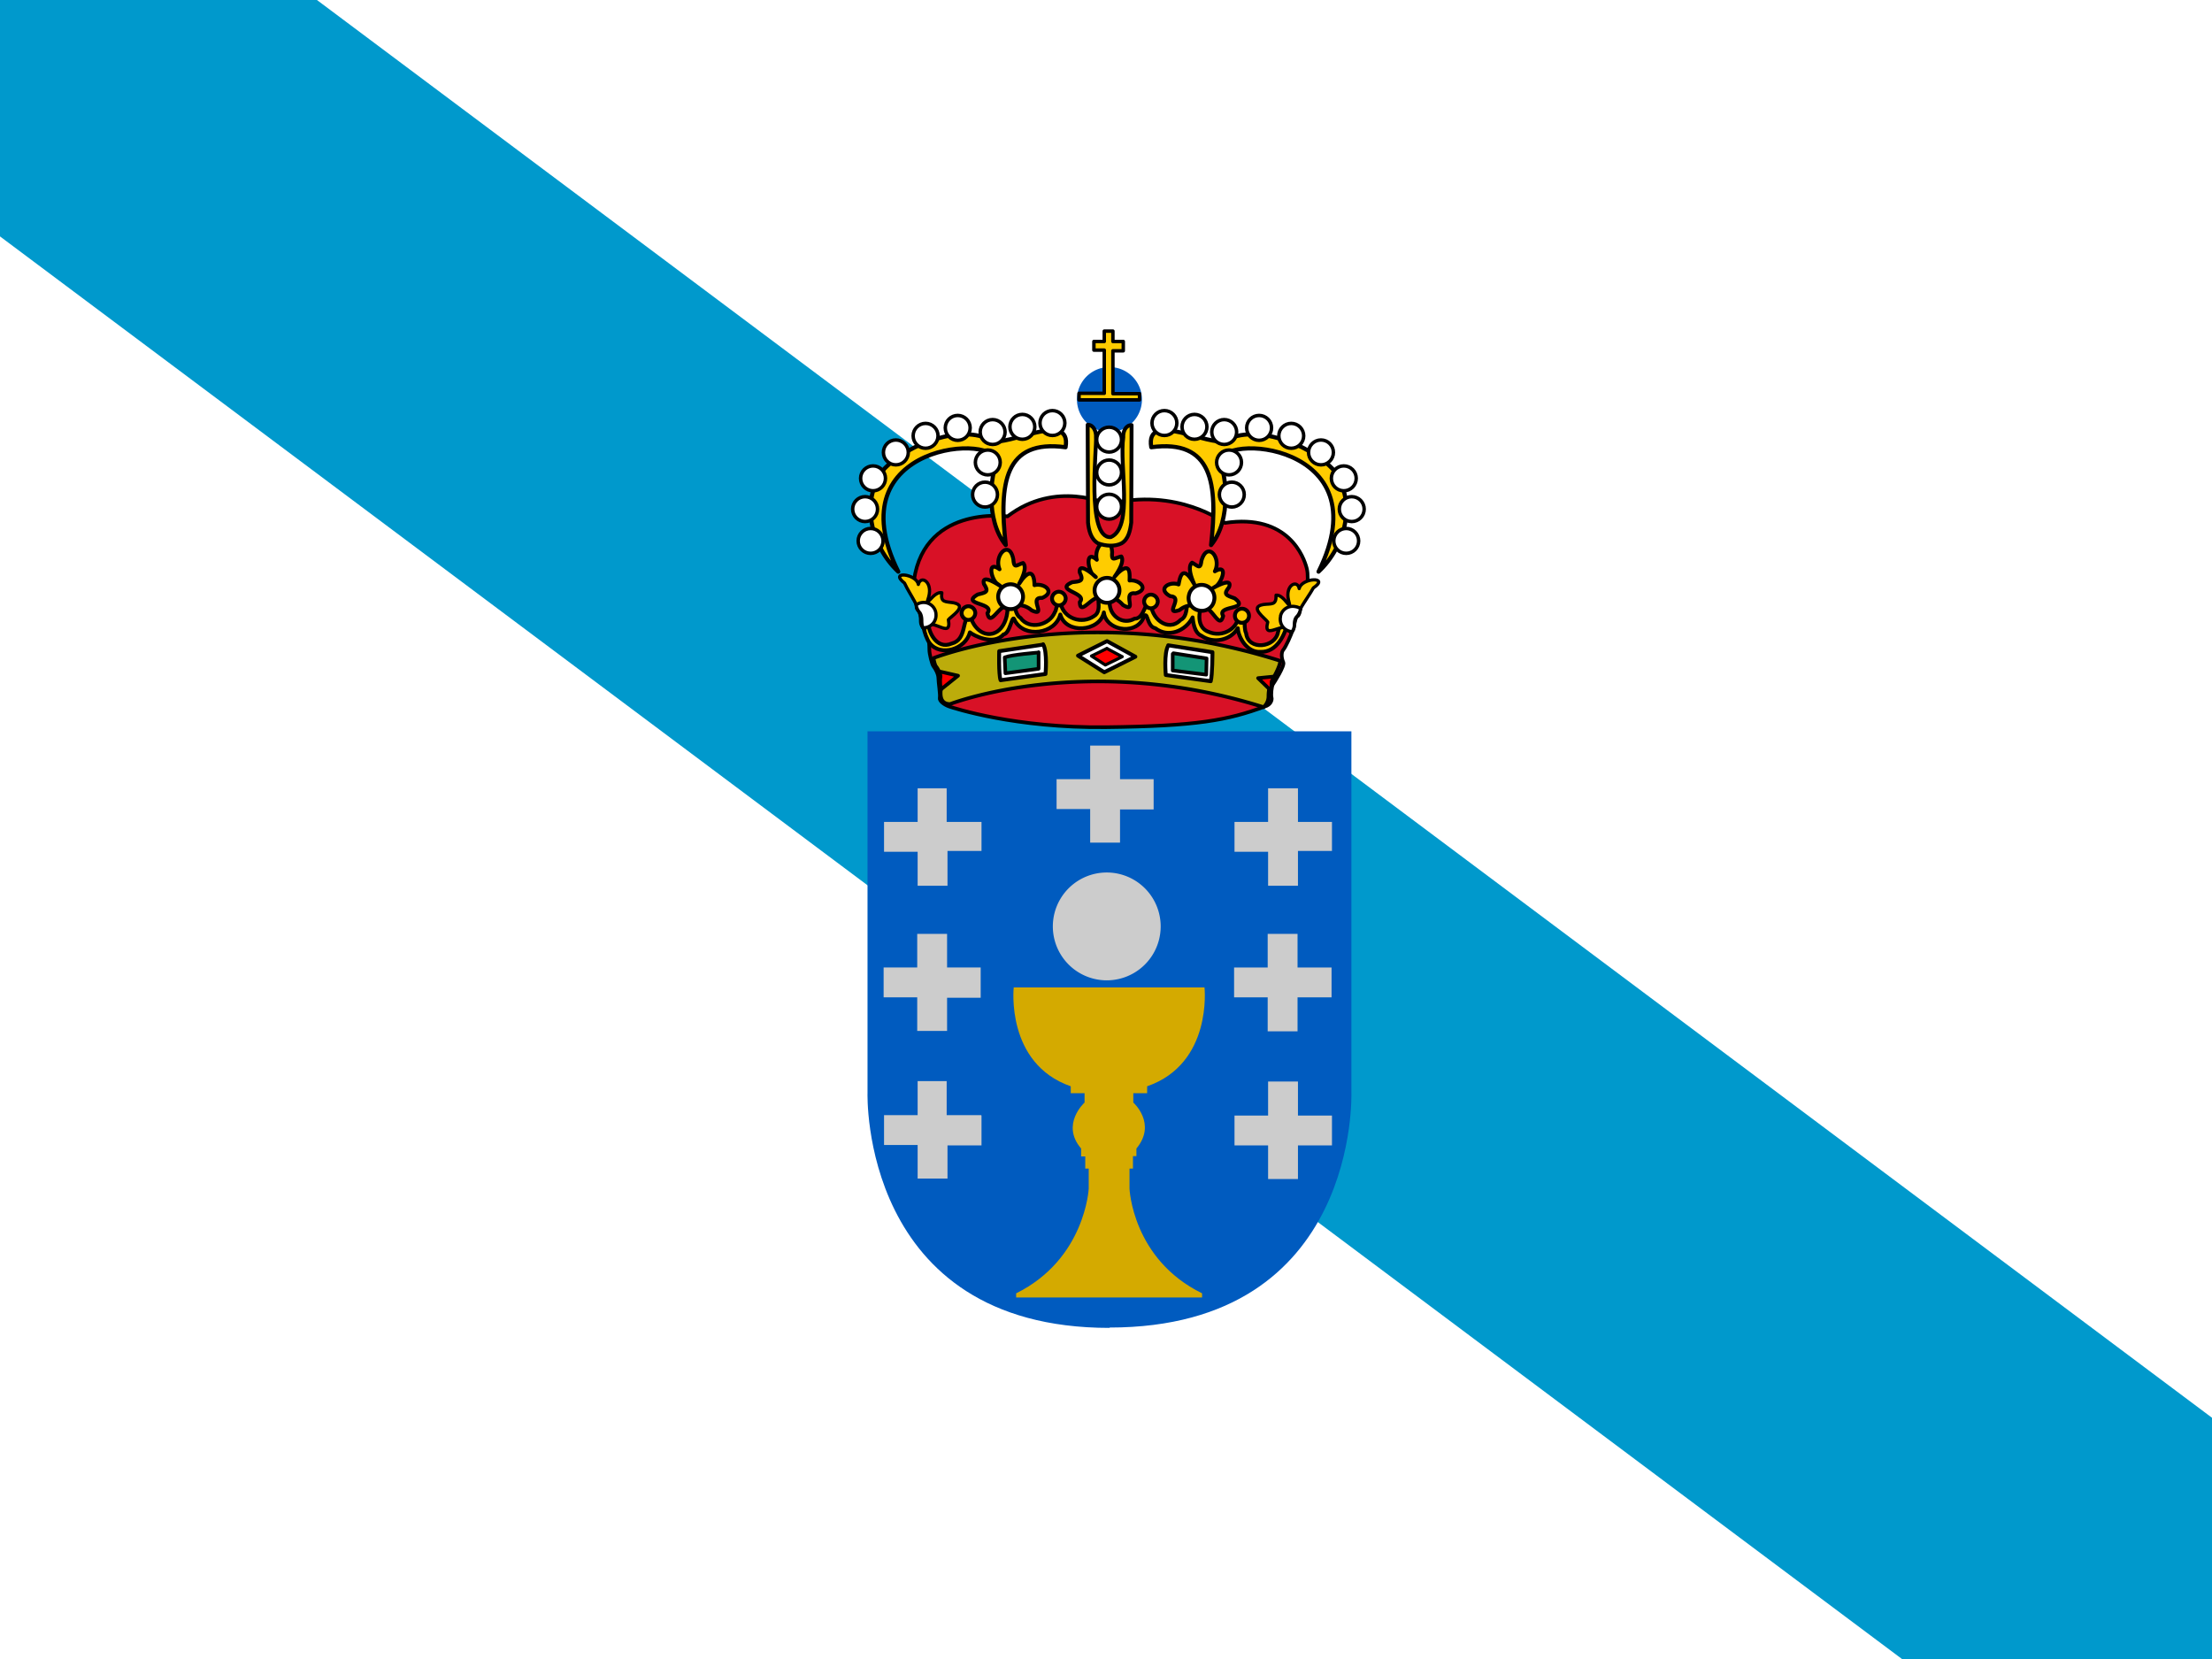 <svg xmlns="http://www.w3.org/2000/svg" viewBox="0 0 640 480"><style>.J{stroke-linejoin:round}.K{fill:#fff}.L{fill:#fc0}.M{stroke-linecap:round}.N{stroke:#000}.O{stroke-width:1.122}.P{stroke-width:1.047}.Q{stroke-width:.933}.R{fill-opacity:.941}</style><path fill-rule="evenodd" d="M0 0h640v480H0z" class="K"/><path fill="#09c" d="M640 410.2 91.7 0H0v68.4L550.3 480H640v-69.8"/><defs><path id="A" d="M311 173.7h-8.2v-8.1h-7.2v8.1h-8.1v7.2h8.1v8.1h7.2v-8h8.1v-7.3"/><path id="B" d="M266.2 135.3a1.7 1.7 0 0 0 1.7-1.7 1.7 1.7 0 0 0-1.7-1.6 1.7 1.7 0 0 0-1.6 1.6 1.7 1.7 0 0 0 1.6 1.7"/></defs><path fill="#005bbf" d="M321 384.2c-72.2 0-70-68-70-68V211.6h140V316s2.5 68.1-70 68.1"/><path fill="#d4aa00" d="M318 285.7h-24.7s-2.4 22 16.5 28.6v2h4v2.7s-7 6.3-1 13.3v2.3h1.2v3.5h1v5.8s-1 20.4-21 30.3v1.2h53.8v-1.2c-20.2-9.9-21-30.3-21-30.3v-5.8h1v-3.6h1v-2.2c6-7.2-.9-13.3-.9-13.3v-2.7h4v-2c19-6.6 16.6-28.6 16.6-28.6h-30.7z"/><g fill="#ccc" transform="matrix(1.2 0 0 1.2 -39.3 17)"><path d="M299.6 222.2a13 13 0 1 0 0-26 13 13 0 0 0 0 26M269.3 184H261v-8.1h-7v8.1h-8.1v7.2h8.1v8.2h7.2V191h8.2v-7m84.5 0h-8.2v-8.1h-7.2v8.1h-8.1v7.2h8.1v8.2h7.2V191h8.2v-7"/><use href="#A"/><use href="#A" x="-41.7" y="45.4"/><path d="M353.8 219.1h-8.2V211h-7.2v8.1h-8.1v7.2h8.1v8.2h7.2v-8.2h8.2v-7.2m-84.5 35.6H261v-8.2h-7v8.2h-8.1v7.2h8.1v8.1h7.2v-8h8.2v-7.2m84.5 0h-8.2v-8.2h-7.2v8.2h-8.1v7.2h8.1v8.1h7.2V262h8.2v-7.2"/></g><g class="J M N P"><path fill="#d81126" d="M320.5 145.9s-15-7.2-29 3.5c0 0-25.5-3.6-27.3 20.7 0 1-.3 2.7.2 3.2s.8 1.6.8 2.3.5 1 .6 1.2.6.8.6 2.2 0 1.9 1.2 3.1 1.3 5 1.3 6 .7 4.1 1.2 4.7 1.4 2.2 1.4 3.4.6 4.8.4 5.7 1.3 2 2.7 2.5 19.3 6.3 45.4 6 35.3-2 46-6c1.7-.5 2.1-1.9 1.9-2.6s0-3.2.4-3.8 3.5-5.4 3-6.4-.7-2.8 0-3.6 2.3-4.3 2.8-6 .4-3.2 1.2-3.6.9-2.3 1-2.7.6-1.4 1.3-2c0 0 1.3-6 .5-9.2s-5.3-16-23.7-13.2c0 0-13.7-10.5-34-5.4"/><path fill="#bcac0b" d="M370.4 191.2c-56.7-18-100.3-.8-100.3-.8s.3 2 .8 2.5a6 6 0 0 1 1.2 3.1l.1 3.4c0 .9-.6 4.3 2.7 4.3 0 0 39.3-15.3 90.7.9 0 0 1.4-1.2 1.4-3.1s.4-3.6 1.1-4.8 2.3-4.1 2.3-5.5"/></g><path fill="#005bbf" d="M321 125a9.4 9.4 0 1 0 0-18.8 9.4 9.4 0 0 0 0 18.8"/><g class="N J"><g class="M"><path d="M329.7 113.9H322v-12.4h3v-2.7h-3v-3h-2.5v3h-3v2.5h3v12.5h-7.3v1.9h17.5V114" class="L"/><path d="m320.3 185.5-8.4 4.2 7.6 4.8 9-4.5-8.2-4.5m-18.5 1-12.7 1.9s-.2 6.7.4 8.4l13-1.8s.6-6.4-.7-8.6" class="K O"/><path fill="#058e6e" d="M300.4 188.8s-7.7.6-9.7 1.4l.2 4.6 9.6-1.3v-4.8" class="P R"/><path d="m338 186.7 12.8 2s0 6.7-.5 8.4l-13-1.8s-.6-6.3.7-8.5" class="K O"/><g class="P"><path fill="#058e6e" d="m339.5 189 9.6 1.5-.1 4.7-9.7-1.2v-4.8" class="R"/><path fill="red" d="m272.2 199.5 5-4-5.7-1.3s.8 1 .6 1.8 0 2.8.1 3.7m95.4 0-3.6-3.5 5-.5s-1.1 1-1.1 1.7 0 1.8-.3 2.4"/></g></g><g class="L M Q" transform="matrix(1.2 0 0 1.2 -39.3 17)"><path d="M256.5 135c-.2 3 2 7.6 5.7 6 3.7-.9 2.4-5.9 4.5-7.4.1 3.2 3.4 6.5 6.5 4.5 2.5-1.8 2.8-5.5 2.3-8.3 2.2-.9 1.4 4 3.3 5 2.1 3 7 1.8 8.3-1.4.7-1 .5-5.3 1.4-2 .8 3.6 5.1 5 8 3 2.5-1.4-.2-5.8 2-6.5 2.6-1.2 1.5 1.6 1.8 3.3 0 3.2 3.2 5.4 6 3.8 2.5.1 2.5-4.8 4-4-.3 3.7 4 7.5 7.1 4.3 2.5-1.1.5-6.1 3.4-5.5 1.6 0 3.4-.1 1.7 2-.9 2.1-1 5.5 1.7 6.4 3.2 1.4 7.2-.7 7.2-4.3 2.1-1.3 1 3.2 1.8 4.6.5 4.3 7.1 3.5 7.7-.3.6-1.8.1-4.3 2.4-2.7-.6 3.3-2.7 7.7-6.7 7.5-3.2.2-5.3-3.6-5.4-5.7-1.8 3-6 3.8-8.8 1.8-1.8-.7-2-3.7-2.1-4.4-1.7 3.3-5.9 5-9 2.6-2.3-.4-1.7-5.3-3.1-2-2.2 3.7-8.8 2.4-9.3-1.8-1 4.7-9.2 5.3-10.5.5-1.2 4.7-8.7 5.8-11 1.4-.6-2-1 3.2-2.7 3.4-2.4 2.8-7.3.2-8.1-.5-1 4-7 6-9.7 2.6-1.4-1.9-2.2-6.4-1.5-7.5l1.1 1.6"/><use href="#B"/><use href="#B" x="21.8" y="-3.5"/><use href="#B" x="44" y="-2.8"/><path d="M332.2 136a1.7 1.7 0 0 0 0-3.4 1.7 1.7 0 0 0 0 3.4m-34-6c-2-.9-5 4.6-5.1 1 2-2.3-6.4-2.8-1.8-4.8 2-.2 2.8-.3 1.8-2.3-.5-3.6 6.2 3.3 3 .3-1.1-1.5-1.6-5.8 1.1-3.4-.9-3.5 3.4-6.9 3.7-1.8-.2 2.3.5 1.4 2.2 1 1.3 1.9-3.5 7-.8 4 3.2-3 2.8.6 2.8 1.8 2.4-.3 4.9 2.2 1.4 3.1-3.4-.5.7 5-3 2.8-1.4-1.6-2.8-2-5-1.8h-.3"/></g><g class="M O"><path d="M320.3 174.4a3.6 3.6 0 0 0 0-7.2 3.6 3.6 0 0 0 0 7.2" class="K"/><path d="M348 175.8c2.7-.6 4.8 6.7 5.9 2.4-2-3.2 8-1.6 3.3-5.1-2.5-.9-3.3-1.1-1.6-3.2 1.5-4-8.2 2.5-3.6-.4 1.7-1.5 3.3-6.4-.5-4.2 2-3.9-2.2-9-3.9-3-.3 2.6-1 1.4-2.7.5-2.2 1.9 2.3 9-.1 5-3-4.5-3.5 0-3.8 1.3-2.7-1-6.3 1.3-2.4 3.4 4.1.2-2.1 5.7 2.7 4a6 6 0 0 1 6.2-.9l.6.1" class="L"/><path d="M346.8 176.6a3.6 3.6 0 0 1-2.8-4.4 3.7 3.7 0 1 1 7.3 1.5 3.6 3.6 0 0 1-4.5 2.9" class="K"/><path d="M291.7 175.4c-2.5-.8-5.2 6.3-6 2 2.3-3.1-8-2.4-2.8-5.4 2.4-.6 3.3-.7 1.8-3-1.2-4.2 8 3 3.6-.3-1.5-1.4-2.7-6.6.9-4-1.7-4 2.9-8.8 4-2.8.2 2.8 1 1.5 2.8 1 2 1.9-3 8.7-.3 4.8 3.3-4.1 3.6.2 3.6 1.6 2.9-.7 6.2 2 2.2 3.7-4.1-.3 1.6 5.7-3 3.6a6 6 0 0 0-6-1.2h-.8" class="L"/><path d="M293 176.2a3.6 3.6 0 1 0-2.8-.7 3.6 3.6 0 0 0 2.7.7" class="K"/></g><g class="Q"><path d="M373.4 183c-1.2-4.4-8.2 3-6.6-3-.5-1-5.7-4.4-1.2-5.1 2.3-.3 3.7.3 3.6-2.7 2.4-.3 4.8 5.6 3.6 1.4-1-4.4 2.6-6 3.1-3.3.7-3.2 9-3.5 4.1-.2-2 3.6-5 6.8-5.5 11-.1.8-.4 1.6-1.1 2z" class="L"/><path d="M370.5 178.2a3.6 3.6 0 0 1 4.2-2.7 3.6 3.6 0 0 1 1.6.6c-.1.7-.5 1.7-1.1 2.3-.7.7-.7 1.9-.7 2.3a3.6 3.6 0 0 1-.6 2h-.5a3.6 3.6 0 0 1-2.9-4.3" class="K M"/><path d="M267.5 182.1c1.5-4.5 8 3.5 6.9-2.8.5-.8 5.9-4 1.5-4.9-2.4-.4-3.8 0-3.4-2.9-2.4-.6-5.2 5.3-3.8 1.2 1.2-4.4-2.3-6.4-3-3.6-.5-3.1-8.6-4-4-.4 1.7 3.7 4.7 7.1 4.9 11.4 0 .7.2 1.6 1 2z" class="L"/></g><g class="M"><path d="M270.8 177.5a3.6 3.6 0 0 0-5.7-2.5c0 .6.4 1.6 1 2.2.6.8.6 2 .6 2.4 0 .2 0 1.3.3 2h.6a3.6 3.6 0 0 0 3.2-4" class="K Q"/><path fill="red" stroke-width=".9" d="m320.3 187.6-4.5 2.2 4 2.6 4.9-2.4-4.5-2.4"/></g><path d="m314.7 123 .1 28.2c.2 2.1.8 4.8 2.9 6 2.2.8 4.8 1 6.8 0 2-1.2 2.5-3.7 2.8-6l.1-28.2c-1.8 0-2.5 2-2.4 3.5-1.2 8.4 3 26-3.6 28.9-7.2.6-4-26.2-4.3-28.9.1-1.5-.6-3.6-2.4-3.6z" class="L O"/></g><g id="C" transform="translate(.2 -1.3)"><path stroke-width="1.2" d="M352.8 135.3c1.6 2.8 3.5 16.3-2.6 23.7 2-17.8.4-30.7-17.3-28.3-1.9-11 17 .2 21.6-2 8.3-4.7 23.6.8 30.8 8.2 7.3 9.2 3.9 22.4-4 29.8 18.6-37.5-29.6-40.4-28.5-31.4z" class="J L N"/><circle id="D" cx="336.7" cy="123.7" r="3.6" stroke-dasharray="none" stroke-width="1" class="J K N" opacity="1"/><use href="#D" id="E" x="8.7" y="1.1"/><use href="#E" id="F" x="8.6" y="1.5"/><use href="#F" id="G" x="1.4" y="8.8"/><use href="#G" id="H" x=".8" y="9.3"/><use href="#F" id="I" x="10.1" y="-1.2"/><use href="#I" id="J" x="9.3" y="2.3"/><use href="#J" id="K" x="8.6" y="4.8"/><use href="#K" id="L" x="6.6" y="7.5"/><use href="#L" id="M" x="2.3" y="8.9"/><use href="#M" x="-1.6" y="9.2"/></g><use href="#H" id="N" x="-35.3" y="-17.2"/><use href="#N" id="O" y="9.5"/><use href="#O" y="9.9"/><use href="#C" transform="matrix(-1 0 0 1 641.4 0)"/></svg>
